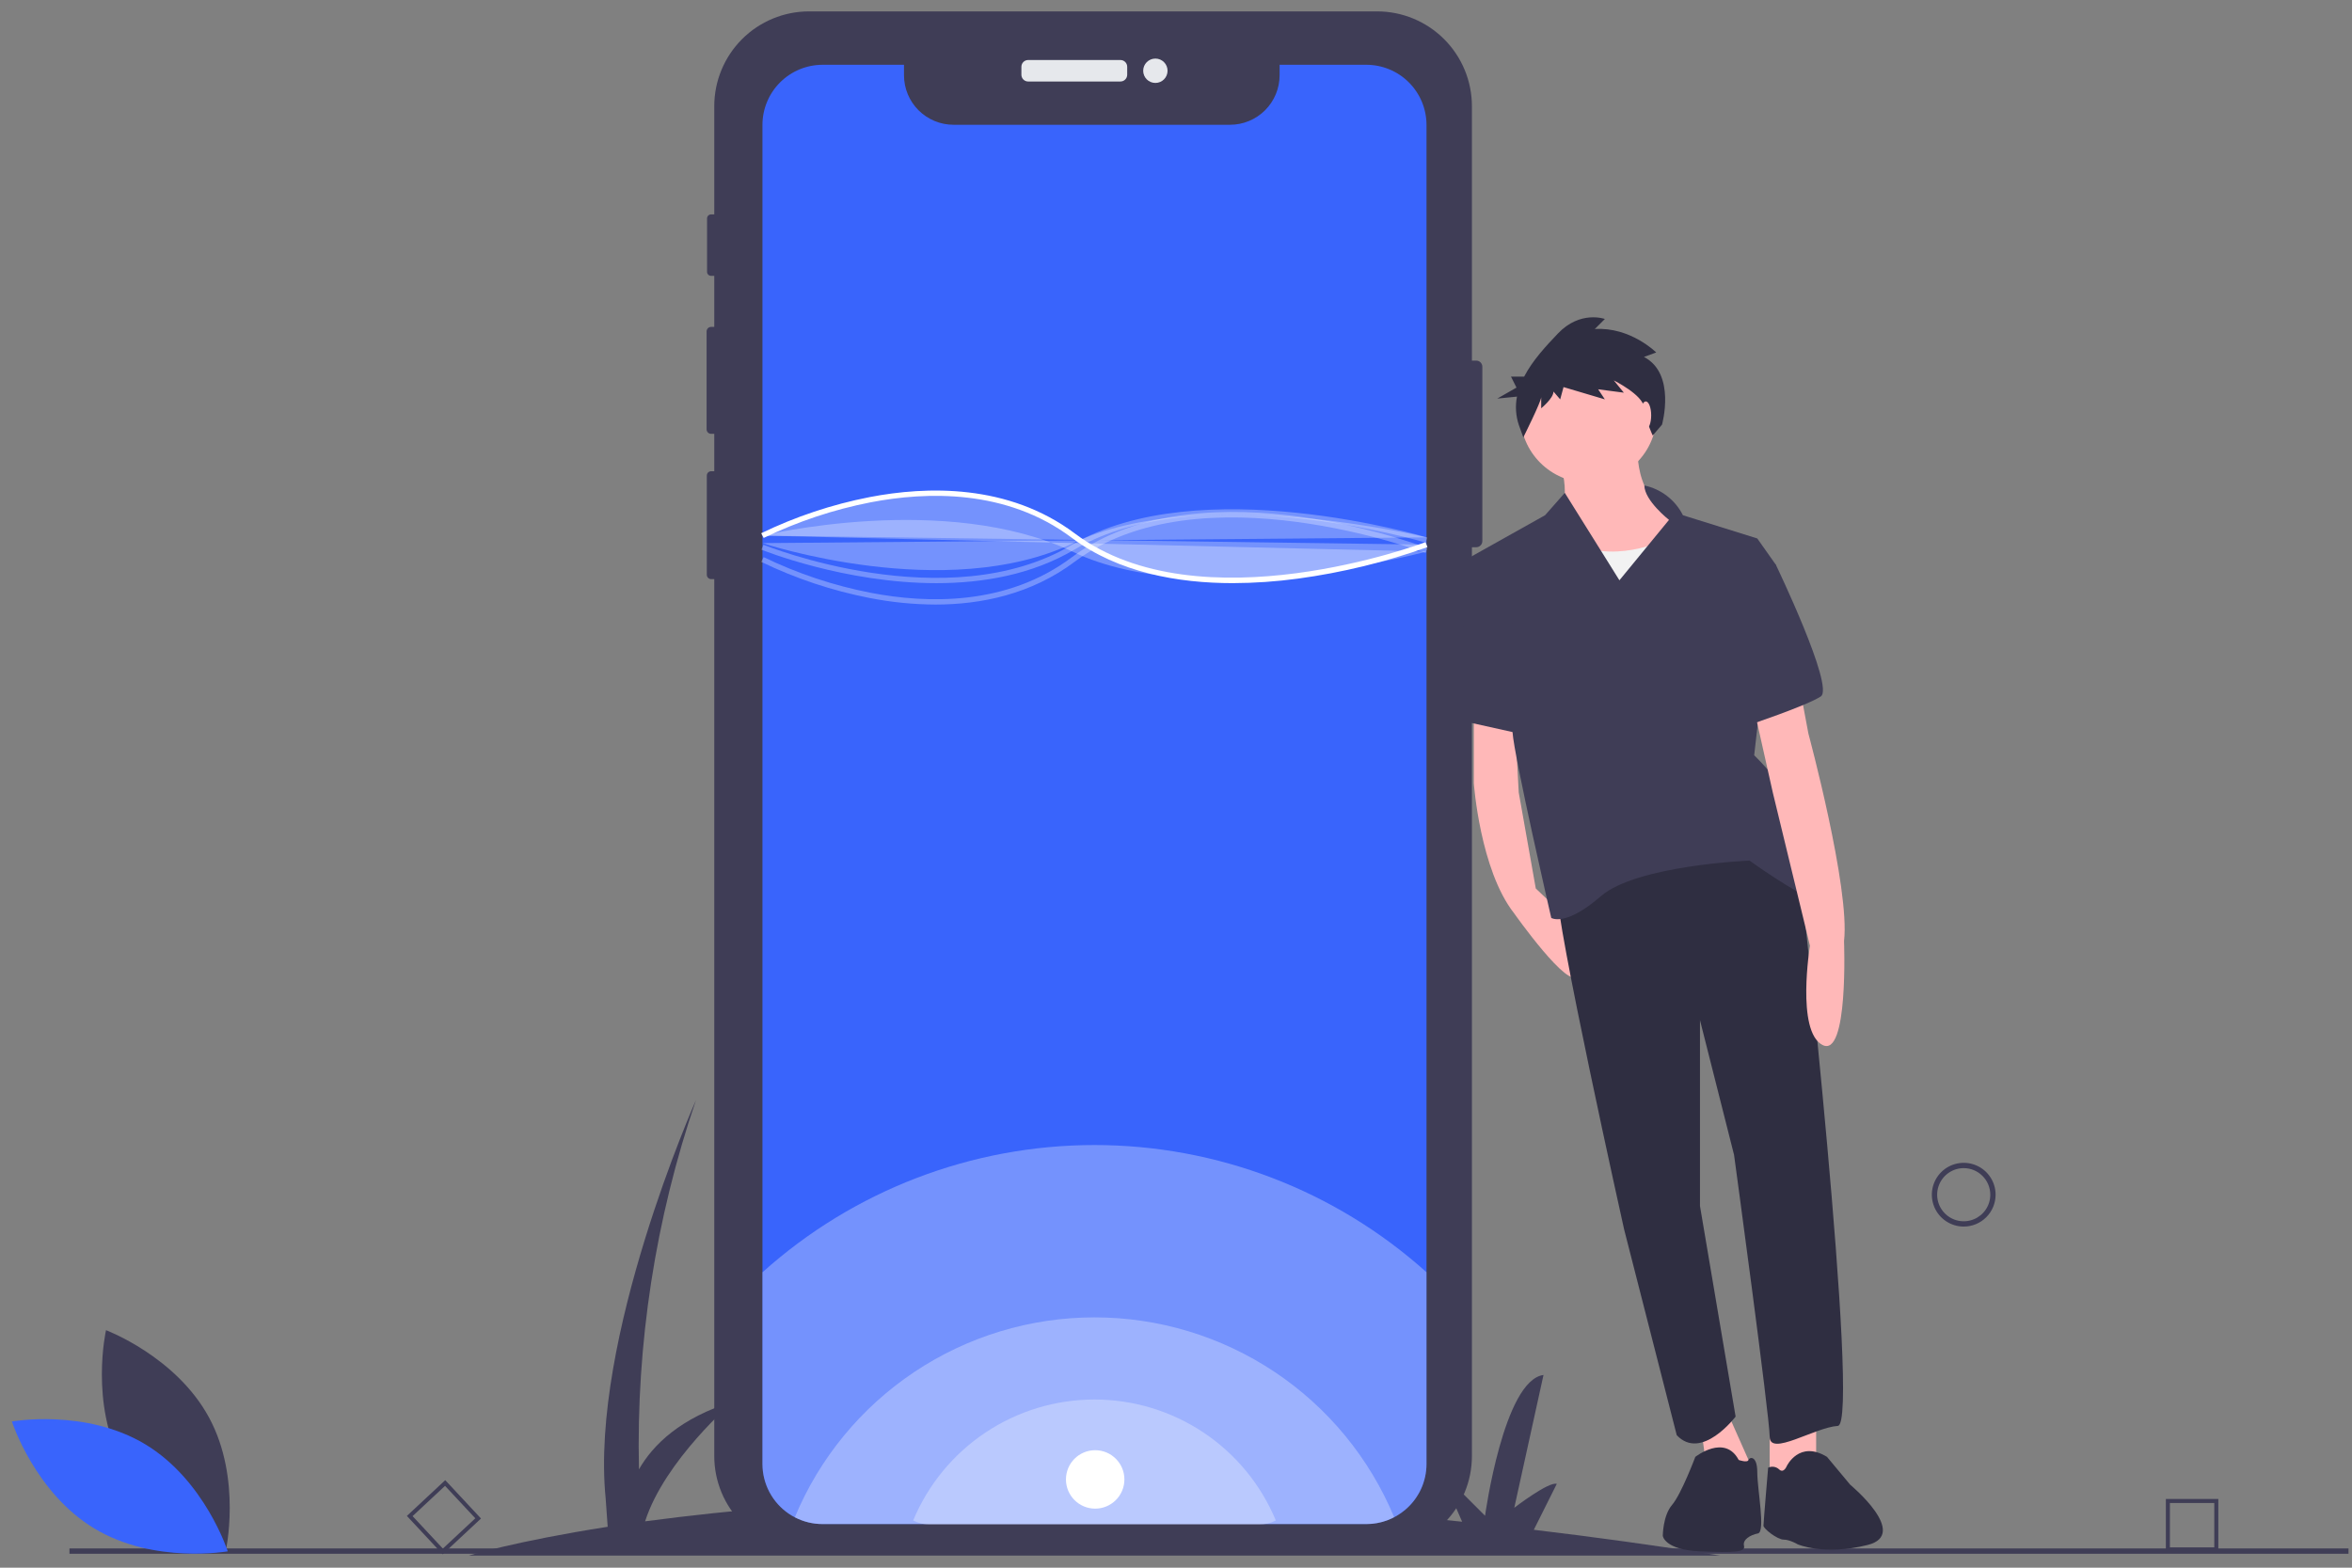 <svg width="180" height="120" viewBox="0 0 180 120" fill="none" xmlns="http://www.w3.org/2000/svg">
<rect x="0" y="0" width="180" height="120" fill="#808080" stroke="none"/>
<g clip-path="url(#clip0)">
<path d="M131.646 119.074C126.702 118.3 121.948 117.642 117.384 117.099L119.142 113.584C118.532 113.381 115.889 115.414 115.889 115.414L118.125 105.248C115.075 105.655 113.652 116.024 113.652 116.024L110.196 112.568L111.897 116.481C97.933 115.014 85.882 114.556 75.753 114.661L77.257 111.653C76.647 111.449 74.004 113.483 74.004 113.483L76.24 103.316C73.191 103.723 71.767 114.092 71.767 114.092L68.311 110.636L70.113 114.781C63.175 114.983 56.251 115.54 49.37 116.451C50.87 111.776 56.111 107.281 56.111 107.281C52.081 108.535 49.985 110.578 48.9 112.471C48.68 102.865 50.158 93.296 53.265 84.204C53.265 84.204 45.132 102.503 46.352 114.702L46.507 116.869C39.431 117.973 35.881 119.074 35.881 119.074H131.646Z" fill="#3F3D56"/>
<path d="M150.285 93.889C149.803 93.889 149.331 93.746 148.93 93.478C148.528 93.21 148.216 92.829 148.031 92.383C147.846 91.937 147.798 91.447 147.892 90.974C147.986 90.5 148.219 90.066 148.56 89.724C148.901 89.383 149.336 89.151 149.809 89.056C150.283 88.962 150.773 89.011 151.219 89.195C151.665 89.38 152.046 89.693 152.314 90.094C152.582 90.495 152.725 90.967 152.725 91.45C152.724 92.096 152.467 92.717 152.01 93.174C151.552 93.631 150.932 93.889 150.285 93.889ZM150.285 89.416C149.883 89.416 149.49 89.535 149.156 89.759C148.821 89.982 148.561 90.3 148.407 90.671C148.253 91.043 148.213 91.452 148.291 91.846C148.37 92.241 148.563 92.603 148.848 92.887C149.132 93.172 149.494 93.365 149.889 93.444C150.283 93.522 150.692 93.482 151.063 93.328C151.435 93.174 151.752 92.913 151.976 92.579C152.199 92.245 152.318 91.852 152.318 91.45C152.318 90.91 152.103 90.394 151.722 90.013C151.341 89.631 150.824 89.417 150.285 89.416Z" fill="#3F3D56"/>
<path d="M169.769 118.754H165.755V114.74H169.769V118.754ZM166.064 118.445H169.46V115.049H166.064V118.445Z" fill="#3F3D56"/>
<path d="M33.877 118.973L31.139 116.038L34.074 113.3L36.812 116.236L33.877 118.973ZM31.575 116.053L33.892 118.537L36.376 116.22L34.059 113.737L31.575 116.053Z" fill="#3F3D56"/>
<path d="M179.732 118.527H5.316V118.934H179.732V118.527Z" fill="#3F3D56"/>
<path d="M113.444 28.068V41.423C113.443 41.546 113.394 41.664 113.307 41.751C113.22 41.839 113.101 41.888 112.978 41.888H112.647V111.455C112.646 113.38 111.882 115.227 110.52 116.588C109.159 117.949 107.313 118.714 105.388 118.714H61.919C60.966 118.714 60.023 118.526 59.142 118.161C58.262 117.796 57.462 117.262 56.788 116.588C56.114 115.914 55.579 115.113 55.215 114.233C54.85 113.352 54.663 112.408 54.663 111.455V44.328H54.423C54.336 44.328 54.252 44.294 54.191 44.232C54.129 44.171 54.094 44.088 54.093 44.001V36.401C54.093 36.357 54.102 36.314 54.119 36.274C54.135 36.234 54.159 36.198 54.19 36.167C54.221 36.137 54.257 36.113 54.297 36.096C54.337 36.08 54.38 36.071 54.423 36.071H54.663V33.208H54.421C54.33 33.208 54.242 33.171 54.178 33.106C54.113 33.042 54.077 32.954 54.077 32.863V25.366C54.078 25.275 54.114 25.188 54.178 25.123C54.243 25.059 54.33 25.023 54.421 25.023H54.663V21.115H54.417C54.377 21.115 54.337 21.107 54.3 21.091C54.263 21.076 54.229 21.054 54.201 21.025C54.173 20.997 54.15 20.963 54.135 20.926C54.12 20.889 54.112 20.85 54.112 20.81V16.719C54.112 16.638 54.144 16.56 54.201 16.502C54.258 16.445 54.336 16.412 54.417 16.412H54.663V8.128C54.663 6.204 55.428 4.358 56.788 2.997C58.149 1.636 59.995 0.872 61.919 0.872H105.388C107.313 0.872 109.159 1.636 110.52 2.997C111.881 4.358 112.646 6.204 112.647 8.128V27.603H112.978C113.101 27.603 113.22 27.652 113.307 27.739C113.394 27.827 113.443 27.945 113.444 28.068Z" fill="#3F3D56"/>
<path d="M85.748 4.594H78.685C78.399 4.594 78.168 4.825 78.168 5.111V5.721C78.168 6.007 78.399 6.238 78.685 6.238H85.748C86.033 6.238 86.265 6.007 86.265 5.721V5.111C86.265 4.825 86.033 4.594 85.748 4.594Z" fill="#E6E8EC"/>
<path d="M88.422 6.349C88.937 6.349 89.354 5.931 89.354 5.416C89.354 4.901 88.937 4.483 88.422 4.483C87.907 4.483 87.489 4.901 87.489 5.416C87.489 5.931 87.907 6.349 88.422 6.349Z" fill="#E6E8EC"/>
<path d="M109.171 9.564V112.057C109.171 112.724 109.027 113.382 108.748 113.987C108.468 114.592 108.06 115.129 107.552 115.56C106.719 116.271 105.66 116.661 104.565 116.66H62.955C62.215 116.662 61.485 116.484 60.829 116.142C60.674 116.063 60.525 115.975 60.381 115.878C59.756 115.456 59.244 114.887 58.889 114.221C58.535 113.555 58.35 112.812 58.35 112.057V9.564C58.35 8.959 58.469 8.36 58.701 7.802C58.932 7.243 59.271 6.735 59.699 6.307C60.127 5.88 60.634 5.541 61.193 5.309C61.752 5.078 62.351 4.959 62.955 4.959H69.183V5.758C69.183 6.763 69.583 7.728 70.294 8.439C71.005 9.15 71.969 9.55 72.975 9.55H94.137C95.143 9.55 96.107 9.15 96.818 8.439C97.529 7.728 97.929 6.763 97.929 5.758V4.959H104.565C105.17 4.958 105.769 5.077 106.328 5.309C106.887 5.54 107.395 5.879 107.822 6.307C108.25 6.735 108.589 7.243 108.821 7.801C109.052 8.36 109.171 8.959 109.171 9.564Z" fill="#3964FC"/>
<path opacity="0.3" d="M109.171 97.385V112.057C109.171 112.724 109.027 113.382 108.748 113.987C108.468 114.592 108.06 115.129 107.552 115.56C106.719 116.271 105.66 116.661 104.565 116.66H62.955C62.215 116.662 61.485 116.484 60.829 116.142C60.674 116.063 60.525 115.975 60.381 115.878C59.756 115.456 59.244 114.887 58.889 114.221C58.535 113.554 58.35 112.812 58.35 112.057V97.391C65.327 91.12 74.377 87.649 83.759 87.648C93.141 87.647 102.192 91.115 109.171 97.385Z" fill="white"/>
<path opacity="0.3" d="M106.696 116.138C106.039 116.483 105.308 116.662 104.565 116.66H62.955C62.215 116.662 61.485 116.484 60.829 116.142C62.712 111.612 65.896 107.74 69.977 105.017C74.058 102.294 78.855 100.84 83.761 100.84C88.668 100.839 93.464 102.292 97.546 105.015C101.628 107.737 104.812 111.608 106.696 116.138Z" fill="white"/>
<path opacity="0.3" d="M97.64 116.384C97.243 116.593 96.8 116.701 96.351 116.7H71.172C70.724 116.701 70.282 116.593 69.885 116.386C71.025 113.645 72.951 111.302 75.421 109.654C77.89 108.006 80.793 107.127 83.762 107.127C86.731 107.126 89.633 108.005 92.103 109.653C94.573 111.3 96.5 113.643 97.64 116.384Z" fill="white"/>
<path d="M94.346 44.637C90.172 44.637 85.591 43.842 82.015 41.16C77.036 37.426 70.902 37.626 66.633 38.45C63.797 39.003 61.045 39.92 58.444 41.178L58.256 40.817C60.888 39.543 63.675 38.614 66.545 38.053C70.898 37.211 77.158 37.009 82.259 40.835C91.815 48.002 108.926 41.565 109.098 41.499L109.244 41.879C106.035 43.023 102.716 43.831 99.341 44.29C97.685 44.516 96.016 44.632 94.346 44.637Z" fill="white"/>
<path opacity="0.3" d="M58.348 40.998C58.348 40.998 72.377 37.6 82.137 42.252C91.896 46.905 109.179 42.218 109.179 42.218" fill="white"/>
<path opacity="0.3" d="M71.593 46.276C69.898 46.269 68.208 46.1 66.545 45.772C63.675 45.212 60.888 44.283 58.256 43.008L58.444 42.647C61.045 43.906 63.797 44.822 66.633 45.375C70.902 46.2 77.036 46.399 82.015 42.665C87.112 38.843 94.25 38.853 99.341 39.535C102.716 39.995 106.035 40.803 109.244 41.946L109.098 42.326C108.926 42.26 91.815 35.823 82.259 42.99C78.914 45.499 75.07 46.276 71.593 46.276Z" fill="white"/>
<path opacity="0.3" d="M71.662 44.639C64.62 44.639 58.366 42.112 58.273 42.074L58.428 41.698C58.567 41.755 72.475 47.37 82.033 41.711C91.757 35.953 109.056 41.093 109.23 41.145L109.112 41.534C108.94 41.482 91.81 36.394 82.24 42.061C78.975 43.995 75.218 44.639 71.662 44.639Z" fill="white"/>
<path opacity="0.3" d="M58.35 41.573C58.35 41.573 72.377 46.226 82.137 41.573C91.896 36.921 109.171 41.134 109.171 41.134" fill="white"/>
<path d="M112.792 54.02V59.948C112.792 59.948 113.266 66.587 115.874 69.906C115.874 69.906 120.142 75.952 120.735 74.648L120.004 70.355L117.534 68.009L116.23 60.659L115.874 54.02H112.792Z" fill="#FFB8B8"/>
<path d="M138.991 107.605V111.991L135.435 113.295V108.197L138.991 107.605Z" fill="#FFB8B8"/>
<path d="M131.76 107.13L134.131 112.465L130.811 113.888L130.1 108.672L131.76 107.13Z" fill="#FFB8B8"/>
<path d="M137.687 66.231C137.687 66.231 142.429 109.027 140.651 109.146C138.873 109.264 135.435 111.517 135.435 109.976C135.435 108.434 132.708 88.4 132.708 88.4L130.1 78.086V92.312L132.827 108.434C132.827 108.434 130.218 111.872 128.322 109.857L124.291 94.09C124.291 94.09 118.956 70.143 119.193 68.246C119.193 68.246 131.404 57.814 137.687 66.231Z" fill="#2F2E41"/>
<path d="M136.739 112.228C136.739 112.228 137.687 110.213 139.821 111.517L141.599 113.651C141.599 113.651 146.184 117.447 142.931 118.261C139.577 119.099 137.568 118.207 137.568 118.207C137.568 118.207 136.976 117.851 136.502 117.851C136.027 117.851 134.96 117.022 134.96 116.785C134.96 116.547 135.316 112.347 135.316 112.347C135.45 112.281 135.601 112.257 135.749 112.279C135.897 112.3 136.035 112.365 136.146 112.465C136.502 112.821 136.739 112.228 136.739 112.228Z" fill="#2F2E41"/>
<path d="M129.744 111.517C129.744 111.517 131.997 109.738 133.064 111.754C133.064 111.754 133.735 111.991 133.814 111.754C133.893 111.517 134.486 111.398 134.486 112.702C134.486 114.006 135.13 117.259 134.537 117.377C133.944 117.496 133.352 117.851 133.47 118.326C133.589 118.8 132.827 118.867 130.1 118.748C127.373 118.63 127.255 117.563 127.255 117.563C127.255 117.563 127.255 116.022 127.966 115.192C128.677 114.362 129.744 111.517 129.744 111.517Z" fill="#2F2E41"/>
<path d="M125.358 33.867C125.358 33.867 124.765 38.254 128.559 39.795C132.352 41.336 120.142 46.433 118.956 43.47C117.771 40.506 119.193 39.557 119.193 39.557C119.193 39.557 120.379 38.372 119.312 35.171L125.358 33.867Z" fill="#FFB8B8"/>
<path d="M121.564 36.949C124.445 36.949 126.781 34.614 126.781 31.733C126.781 28.852 124.445 26.517 121.564 26.517C118.684 26.517 116.348 28.852 116.348 31.733C116.348 34.614 118.684 36.949 121.564 36.949Z" fill="#FFB8B8"/>
<path d="M127.61 41.217C127.61 41.217 124.054 43.114 120.616 41.691C117.178 40.269 117.297 46.433 117.297 46.433L119.075 51.057L131.404 49.871L130.574 42.758L127.61 41.217Z" fill="#F2F2F2"/>
<path d="M125.843 37.161C126.475 37.295 127.068 37.569 127.579 37.964C128.09 38.358 128.506 38.862 128.796 39.439L134.486 41.217L135.909 43.233L134.249 57.814C134.249 57.814 137.331 60.778 137.331 62.437C137.331 64.097 141.125 69.787 139.228 69.076C137.331 68.365 133.893 65.875 133.893 65.875C133.893 65.875 125.239 66.231 122.513 68.602C119.786 70.973 118.719 70.262 118.719 70.262C118.719 70.262 115.874 57.933 115.755 56.036C115.637 54.139 112.318 42.758 112.318 42.758L118.245 39.439L119.755 37.726L123.935 44.418L127.729 39.795C127.729 39.795 125.855 38.321 125.843 37.161Z" fill="#3F3D56"/>
<path d="M137.687 52.361L138.398 56.154C138.398 56.154 141.599 68.009 141.125 72.04C141.125 72.04 141.481 81.05 139.465 79.983C137.45 78.916 138.517 72.395 138.517 72.395L135.672 60.659L134.131 53.783L137.687 52.361Z" fill="#FFB8B8"/>
<path d="M134.723 42.521L135.909 43.233C135.909 43.233 140.414 52.598 139.347 53.309C138.28 54.02 133.656 55.562 133.656 55.562L134.723 42.521Z" fill="#3F3D56"/>
<path d="M115.163 42.758L112.377 42.699L111.725 43.825L112.555 55.325L116.822 56.273L115.163 42.758Z" fill="#3F3D56"/>
<path d="M125.812 27.322L126.752 26.98C126.752 26.98 124.786 25.014 122.051 25.185L122.821 24.416C122.821 24.416 120.94 23.732 119.231 25.527C118.332 26.47 117.292 27.579 116.644 28.829H115.637L116.058 29.669L114.587 30.51L116.096 30.359C115.953 31.084 116.003 31.835 116.239 32.535L116.581 33.476C116.581 33.476 117.949 30.741 117.949 30.399V31.253C117.949 31.253 118.889 30.484 118.889 29.971L119.402 30.57L119.658 29.63L122.821 30.57L122.308 29.8L124.274 30.057L123.504 29.117C123.504 29.117 125.727 30.228 125.812 31.168C125.897 32.108 126.484 33.334 126.484 33.334L127.195 32.504C127.195 32.504 128.291 28.604 125.812 27.322Z" fill="#2F2E41"/>
<path d="M125.951 32.859C126.18 32.859 126.366 32.382 126.366 31.793C126.366 31.203 126.18 30.726 125.951 30.726C125.722 30.726 125.536 31.203 125.536 31.793C125.536 32.382 125.722 32.859 125.951 32.859Z" fill="#FFB8B8"/>
<path d="M9.374 112.093C11.901 116.779 17.265 118.791 17.265 118.791C17.265 118.791 18.531 113.205 16.004 108.518C13.477 103.832 8.114 101.82 8.114 101.82C8.114 101.82 6.847 107.407 9.374 112.093Z" fill="#3F3D56"/>
<path d="M11.111 110.551C15.674 113.296 17.431 118.748 17.431 118.748C17.431 118.748 11.791 119.75 7.229 117.005C2.666 114.26 0.909 108.808 0.909 108.808C0.909 108.808 6.549 107.806 11.111 110.551Z" fill="#3964FC"/>
<path opacity="0.3" d="M58.35 40.998C58.35 40.998 72.377 33.678 82.137 40.998C91.896 48.317 109.171 41.689 109.171 41.689" fill="white"/>
<path d="M83.814 115.48C85.049 115.48 86.051 114.479 86.051 113.244C86.051 112.008 85.049 111.007 83.814 111.007C82.579 111.007 81.578 112.008 81.578 113.244C81.578 114.479 82.579 115.48 83.814 115.48Z" fill="white"/>
</g>
<defs>
<clipPath id="clip0">
<rect x="0.909" y="0.872" width="178.823" height="118.202" fill="white"/>
</clipPath>
</defs>
</svg>

